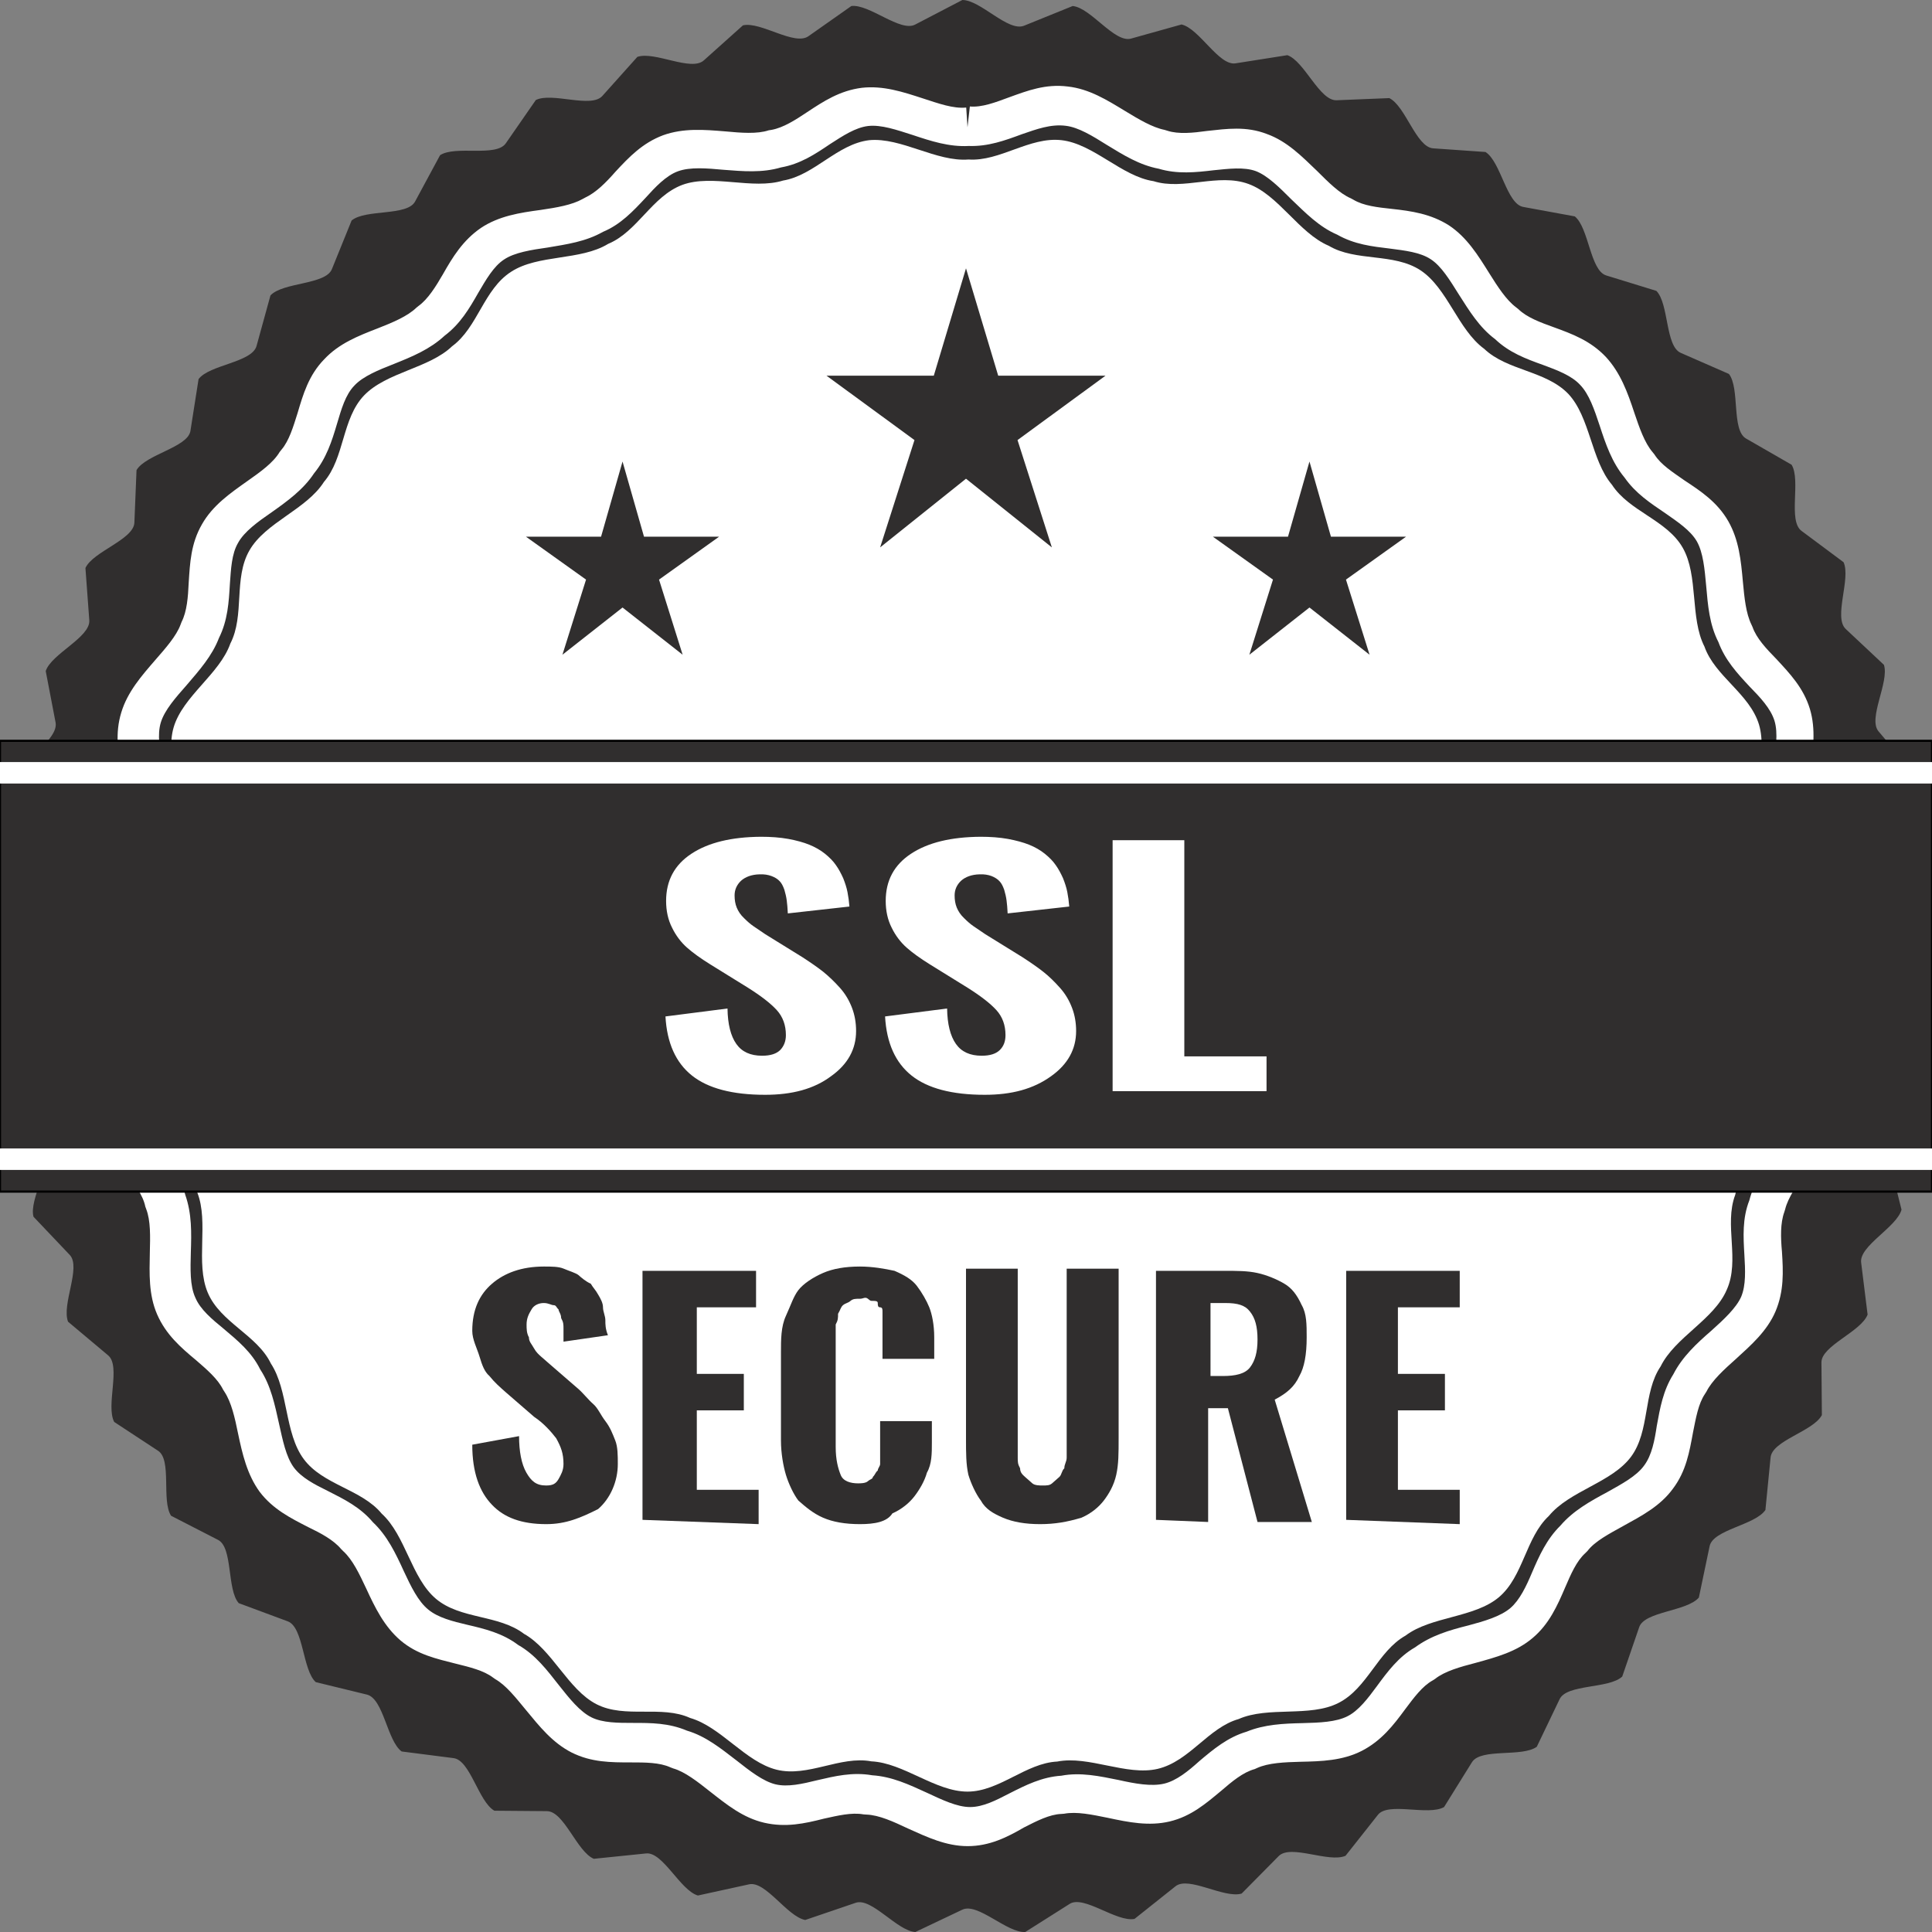 <svg height="100%" version="1.1" xmlns="http://www.w3.org/2000/svg" xmlns:xlink="http://www.w3.org/1999/xlink" x="0px" y="0px" viewBox="0 0 90 90" style="enable-background:new 0 0 90 90;" xml:space="preserve"><rect x="0" y="0" width="90" height="90" fill="#808080" stroke="none"/><path fill-rule="evenodd" clip-rule="evenodd" fill="#302e2e" d="M44.83,0c0.85,0,2.12,1.49,2.87,1.2l2.27-0.92C50.81,0.36,51.91,2,52.68,1.8l2.36-0.66	c0.83,0.19,1.74,1.94,2.52,1.81l2.41-0.38c0.8,0.28,1.5,2.14,2.3,2.1l2.45-0.1c0.76,0.38,1.25,2.28,2.04,2.34l2.44,0.17	c0.72,0.46,0.98,2.42,1.76,2.56l2.4,0.44c0.66,0.54,0.71,2.51,1.46,2.75l2.34,0.72c0.59,0.6,0.41,2.58,1.14,2.89l2.24,0.98	c0.52,0.67,0.11,2.62,0.8,3.01l2.12,1.22c0.44,0.73-0.18,2.6,0.46,3.08l1.96,1.46c0.35,0.77-0.48,2.56,0.1,3.11l1.78,1.67	c0.26,0.8-0.76,2.5-0.25,3.1l1.58,1.87c0.17,0.83-1.06,2.39-0.6,3.05l1.36,2.04c0.08,0.84-1.31,2.26-0.95,2.96l1.1,2.19	c-0.02,0.85-1.56,2.09-1.28,2.84l0.85,2.29c-0.11,0.84-1.79,1.9-1.58,2.68l0.59,2.36c-0.22,0.82-1.99,1.69-1.88,2.47l0.3,2.42	c-0.31,0.8-2.16,1.45-2.15,2.23l0.02,2.45c-0.4,0.76-2.32,1.18-2.39,1.98l-0.24,2.44c-0.48,0.71-2.44,0.91-2.6,1.69l-0.5,2.39	c-0.56,0.65-2.53,0.64-2.78,1.38l-0.79,2.3c-0.62,0.58-2.59,0.34-2.92,1.06l-1.06,2.21c-0.68,0.5-2.6,0.05-3.02,0.72l-1.3,2.09	c-0.74,0.42-2.6-0.25-3.08,0.36l-1.51,1.91c-0.79,0.34-2.54-0.55-3.11,0.01l-1.73,1.75c-0.82,0.24-2.47-0.83-3.08-0.34l-1.91,1.52	c-0.84,0.16-2.36-1.12-3.02-0.7L47.76,90c-0.85,0.05-2.21-1.38-2.93-1.04L42.64,90c-0.85-0.05-2.04-1.62-2.78-1.36l-2.35,0.8	c-0.84-0.16-1.85-1.84-2.62-1.66l-2.38,0.52c-0.82-0.24-1.63-2.04-2.41-1.96l-2.44,0.25c-0.79-0.34-1.38-2.21-2.18-2.22l-2.45-0.02	c-0.74-0.42-1.12-2.35-1.9-2.45l-2.42-0.31c-0.68-0.5-0.84-2.46-1.62-2.65l-2.38-0.58c-0.62-0.56-0.56-2.54-1.3-2.83l-2.29-0.85	c-0.56-0.64-0.26-2.6-0.97-2.95l-2.18-1.12c-0.46-0.7,0.05-2.61-0.61-3.03l-2.04-1.34c-0.4-0.76,0.32-2.59-0.28-3.1l-1.87-1.57	c-0.31-0.8,0.62-2.53,0.08-3.11l-1.69-1.78c-0.22-0.82,0.9-2.45,0.43-3.08L0.5,51.63c-0.13-0.84,1.16-2.32,0.77-3.01L0,46.49	c-0.02-0.85,1.44-2.18,1.12-2.92l-0.98-2.24c0.07-0.84,1.67-1.99,1.44-2.76l-0.73-2.33c0.17-0.83,1.88-1.79,1.74-2.58l-0.46-2.4	c0.26-0.8,2.08-1.57,2.03-2.36l-0.18-2.44c0.35-0.77,2.24-1.32,2.28-2.11l0.1-2.45c0.43-0.73,2.38-1.06,2.51-1.82l0.38-2.42	c0.5-0.67,2.48-0.77,2.7-1.54l0.65-2.36c0.59-0.62,2.56-0.49,2.86-1.22l0.92-2.27c0.66-0.54,2.6-0.19,2.96-0.89l1.16-2.15	c0.72-0.47,2.6,0.1,3.06-0.55l1.4-2.02c0.76-0.38,2.57,0.4,3.1-0.19l1.63-1.82c0.8-0.28,2.51,0.7,3.1,0.16l1.82-1.63	c0.83-0.19,2.41,0.98,3.06,0.5l1.99-1.4c0.84-0.1,2.29,1.24,2.98,0.86L44.83,0z"></path><g>	<path fill-rule="evenodd" clip-rule="evenodd" fill="#FFFFFF" d="M45.18,4.96c0.56,0.05,1.19-0.19,1.81-0.42c0.88-0.32,1.72-0.64,2.75-0.51c1,0.11,1.83,0.63,2.67,1.14		c0.64,0.39,1.28,0.77,1.84,0.88l0.13,0.04c0.52,0.17,1.2,0.1,1.85,0.01c0.92-0.1,1.82-0.23,2.78,0.14		c0.95,0.34,1.64,1.05,2.34,1.72c0.52,0.52,1.06,1.06,1.58,1.28l0.11,0.06c0.48,0.29,1.14,0.36,1.79,0.43		c0.92,0.1,1.82,0.23,2.67,0.77c0.84,0.56,1.35,1.39,1.87,2.22c0.4,0.64,0.8,1.26,1.26,1.6l0.1,0.08c0.4,0.39,1.03,0.62,1.64,0.84		c0.88,0.32,1.72,0.63,2.44,1.39c0.68,0.74,1.01,1.65,1.32,2.59c0.24,0.71,0.48,1.41,0.86,1.85l0.08,0.1		c0.3,0.48,0.86,0.83,1.4,1.21c0.76,0.5,1.53,1.01,2.04,1.9c0.5,0.88,0.59,1.83,0.68,2.82c0.07,0.75,0.14,1.47,0.4,2l0.05,0.11		c0.18,0.52,0.64,1.01,1.11,1.49c0.63,0.68,1.26,1.34,1.56,2.32c0.29,0.96,0.15,1.94,0.01,2.9c-0.1,0.75-0.21,1.47-0.07,2.04		l0.02,0.13c0.06,0.55,0.39,1.13,0.74,1.71c0.46,0.81,0.93,1.58,0.99,2.62c0.06,1.01-0.3,1.9-0.67,2.82		c-0.27,0.69-0.55,1.39-0.55,1.97v0.14c-0.07,0.55,0.13,1.19,0.32,1.83c0.26,0.88,0.52,1.77,0.36,2.77c-0.17,1-0.75,1.79-1.31,2.6		c-0.42,0.62-0.86,1.24-0.99,1.78l-0.04,0.13c-0.19,0.52-0.17,1.19-0.11,1.85c0.06,0.93,0.1,1.83-0.3,2.78		c-0.4,0.93-1.14,1.57-1.85,2.22c-0.55,0.49-1.11,1-1.37,1.52l-0.07,0.11c-0.31,0.46-0.42,1.13-0.55,1.77		c-0.17,0.92-0.32,1.82-0.94,2.64c-0.59,0.81-1.45,1.26-2.32,1.74c-0.65,0.36-1.32,0.71-1.66,1.16l-0.1,0.1		c-0.42,0.38-0.68,1-0.94,1.6c-0.36,0.84-0.74,1.7-1.51,2.35c-0.76,0.65-1.71,0.9-2.65,1.16l0,0c-0.73,0.19-1.45,0.39-1.9,0.75		l-0.11,0.07c-0.49,0.27-0.88,0.81-1.28,1.34c-0.55,0.75-1.11,1.47-2.02,1.94c-0.9,0.46-1.88,0.49-2.86,0.51		c-0.75,0.02-1.49,0.05-2.02,0.29l-0.11,0.05c-0.55,0.15-1.06,0.58-1.56,1.01l0,0c-0.71,0.59-1.4,1.19-2.4,1.43		c-0.97,0.23-1.91,0.04-2.89-0.17c-0.74-0.15-1.45-0.3-2.03-0.19l-0.13,0.01c-0.55,0.02-1.15,0.33-1.74,0.63l0,0		C46.91,85.59,46.09,86,45.08,86s-1.89-0.42-2.78-0.82c-0.68-0.32-1.35-0.63-1.94-0.65l-0.14-0.01c-0.55-0.1-1.2,0.06-1.84,0.2		c-0.9,0.23-1.78,0.42-2.78,0.19c-0.99-0.23-1.74-0.84-2.52-1.45c-0.58-0.46-1.18-0.93-1.72-1.08l-0.13-0.05		c-0.5-0.23-1.18-0.23-1.84-0.23c-0.93,0-1.84,0-2.76-0.46c-0.9-0.46-1.5-1.22-2.12-1.97c-0.48-0.58-0.93-1.16-1.44-1.45l-0.1-0.07		c-0.43-0.33-1.09-0.49-1.74-0.65c-0.9-0.23-1.79-0.42-2.57-1.08l0,0c-0.76-0.65-1.19-1.53-1.6-2.42c-0.32-0.68-0.63-1.34-1.07-1.74		l-0.1-0.1c-0.36-0.43-0.95-0.74-1.53-1.02c-0.82-0.42-1.64-0.83-2.26-1.64c-0.59-0.81-0.81-1.77-1.01-2.72		c-0.15-0.74-0.31-1.45-0.63-1.94l-0.07-0.11c-0.24-0.49-0.75-0.93-1.26-1.37c-0.71-0.59-1.4-1.19-1.81-2.13		c-0.4-0.92-0.36-1.9-0.34-2.88c0.02-0.75,0.04-1.49-0.17-2.03l-0.04-0.11c-0.11-0.55-0.52-1.07-0.93-1.62l0,0		c-0.55-0.75-1.11-1.47-1.28-2.48c-0.17-1,0.08-1.94,0.33-2.88c0.19-0.73,0.38-1.45,0.31-2.03L5.2,47.07		c0.01-0.55-0.26-1.16-0.52-1.78l0,0c-0.36-0.84-0.74-1.7-0.68-2.71c0.06-1.01,0.52-1.87,0.99-2.73c0.36-0.67,0.71-1.32,0.76-1.89		l0.02-0.13c0.14-0.55,0.02-1.2-0.1-1.85c-0.17-0.92-0.32-1.81-0.02-2.79c0.29-0.96,0.94-1.7,1.58-2.44		c0.49-0.56,0.99-1.13,1.18-1.65l0.05-0.13c0.25-0.49,0.3-1.16,0.33-1.82c0.06-0.93,0.1-1.83,0.62-2.73c0.5-0.88,1.31-1.44,2.1-2		c0.61-0.43,1.22-0.86,1.52-1.37l0.08-0.1c0.36-0.42,0.55-1.07,0.75-1.7c0.26-0.88,0.52-1.77,1.24-2.51		c0.69-0.74,1.58-1.09,2.51-1.45c0.69-0.27,1.38-0.56,1.79-0.96l0.1-0.08c0.44-0.32,0.8-0.9,1.13-1.47		c0.46-0.81,0.93-1.58,1.77-2.16c0.84-0.56,1.81-0.71,2.78-0.84c0.75-0.11,1.46-0.23,1.96-0.51l0.11-0.06		C27.77,8.97,28.23,8.5,28.67,8c0.63-0.68,1.26-1.34,2.22-1.7c0.95-0.34,1.91-0.26,2.89-0.18c0.75,0.07,1.49,0.13,2.03-0.05		l0.13-0.02c0.55-0.1,1.11-0.46,1.65-0.82c0.77-0.51,1.53-1.01,2.56-1.14c1-0.11,1.91,0.19,2.86,0.5c0.71,0.23,1.4,0.48,2,0.42		l0.06,0.92L45.18,4.96L45.18,4.96z M47.61,6.25L47.61,6.25c-0.81,0.3-1.58,0.58-2.48,0.55c-0.92,0.05-1.77-0.23-2.61-0.51		c-0.75-0.24-1.47-0.49-2.08-0.42c-0.59,0.07-1.18,0.46-1.77,0.84c-0.71,0.48-1.39,0.93-2.29,1.09c-0.88,0.26-1.77,0.18-2.67,0.11		c-0.77-0.07-1.56-0.14-2.13,0.07c-0.55,0.2-1.05,0.73-1.51,1.24c-0.58,0.62-1.16,1.24-1.98,1.58c-0.81,0.46-1.69,0.58-2.57,0.73		c-0.77,0.11-1.55,0.23-2.04,0.56c-0.49,0.32-0.84,0.94-1.2,1.55c-0.42,0.74-0.84,1.45-1.57,2c-0.68,0.63-1.5,0.97-2.35,1.31		c-0.74,0.29-1.45,0.58-1.85,1.01c-0.42,0.43-0.61,1.11-0.81,1.78c-0.24,0.81-0.49,1.6-1.07,2.31c-0.5,0.76-1.25,1.3-1.97,1.81		c-0.64,0.44-1.28,0.9-1.57,1.43c-0.3,0.51-0.33,1.22-0.38,1.9c-0.05,0.86-0.1,1.71-0.51,2.53c-0.32,0.84-0.92,1.51-1.5,2.19		c-0.51,0.58-1.03,1.16-1.21,1.75c-0.17,0.57-0.05,1.26,0.08,1.96c0.15,0.83,0.3,1.66,0.08,2.56c-0.11,0.9-0.55,1.7-0.96,2.48		c-0.36,0.68-0.75,1.39-0.77,1.97c-0.04,0.59,0.24,1.25,0.52,1.89l0,0c0.33,0.77,0.68,1.55,0.68,2.46c0.1,0.92-0.13,1.77-0.36,2.65		c-0.21,0.75-0.4,1.51-0.3,2.1c0.1,0.58,0.52,1.15,0.95,1.71l0,0c0.5,0.68,1.01,1.34,1.22,2.22c0.31,0.88,0.29,1.77,0.26,2.67		c-0.02,0.77-0.05,1.56,0.21,2.12c0.23,0.55,0.77,1,1.32,1.45c0.65,0.55,1.3,1.08,1.7,1.89c0.5,0.76,0.68,1.64,0.88,2.54		c0.17,0.76,0.32,1.52,0.68,2.02c0.36,0.49,0.99,0.81,1.6,1.11c0.75,0.38,1.5,0.75,2.09,1.45c0.67,0.63,1.06,1.45,1.44,2.28		c0.33,0.71,0.67,1.41,1.14,1.79l0,0c0.46,0.38,1.14,0.55,1.82,0.71c0.82,0.19,1.64,0.39,2.37,0.94c0.81,0.46,1.35,1.18,1.9,1.88		c0.49,0.62,0.97,1.22,1.51,1.49c0.52,0.26,1.24,0.26,1.94,0.26c0.84,0,1.66,0,2.51,0.36c0.88,0.26,1.58,0.83,2.31,1.39		c0.62,0.49,1.24,0.97,1.81,1.11s1.26-0.02,1.95-0.19c0.82-0.19,1.64-0.39,2.56-0.23c0.92,0.06,1.71,0.43,2.54,0.81		c0.71,0.33,1.41,0.67,2.02,0.67c0.61,0,1.22-0.32,1.84-0.64l0,0c0.75-0.38,1.5-0.76,2.41-0.82c0.9-0.17,1.78,0.02,2.67,0.2		c0.76,0.17,1.52,0.31,2.12,0.17c0.58-0.14,1.13-0.59,1.64-1.05l0,0c0.65-0.55,1.32-1.11,2.2-1.37c0.83-0.34,1.71-0.38,2.61-0.4		c0.8-0.02,1.56-0.05,2.09-0.32c0.52-0.26,0.95-0.83,1.37-1.4c0.5-0.68,1.01-1.37,1.78-1.81c0.75-0.55,1.6-0.8,2.48-1.02l0,0		c0.75-0.2,1.5-0.42,1.96-0.81c0.44-0.38,0.74-1.02,1.01-1.66c0.33-0.77,0.68-1.55,1.32-2.18c0.59-0.69,1.38-1.13,2.18-1.56		c0.68-0.38,1.37-0.75,1.72-1.24c0.36-0.48,0.49-1.18,0.59-1.85c0.15-0.82,0.29-1.64,0.77-2.4c0.42-0.82,1.09-1.44,1.77-2.03		c0.58-0.52,1.16-1.06,1.39-1.58c0.23-0.55,0.19-1.25,0.15-1.95c-0.05-0.84-0.1-1.7,0.23-2.54c0.23-0.89,0.74-1.63,1.25-2.37		c0.44-0.64,0.89-1.3,1-1.88c0.1-0.58-0.1-1.26-0.31-1.94c-0.24-0.81-0.49-1.62-0.38-2.53c0-0.92,0.33-1.75,0.67-2.59		c0.29-0.74,0.57-1.45,0.55-2.06c-0.04-0.58-0.39-1.2-0.75-1.81c-0.42-0.74-0.84-1.45-0.96-2.37c-0.21-0.89-0.08-1.78,0.05-2.67		c0.11-0.77,0.23-1.55,0.05-2.13C82.48,33,82,32.49,81.51,31.99c-0.58-0.62-1.15-1.24-1.46-2.08c-0.42-0.82-0.49-1.71-0.57-2.62		c-0.07-0.77-0.14-1.56-0.44-2.08c-0.3-0.51-0.89-0.9-1.46-1.3c-0.71-0.48-1.39-0.93-1.9-1.66c-0.59-0.71-0.88-1.56-1.16-2.42		c-0.25-0.75-0.49-1.47-0.92-1.91c-0.4-0.43-1.07-0.68-1.72-0.92c-0.81-0.29-1.58-0.58-2.23-1.2c-0.74-0.55-1.21-1.33-1.69-2.08		c-0.42-0.67-0.82-1.33-1.32-1.65c-0.49-0.32-1.2-0.4-1.89-0.49c-0.83-0.1-1.65-0.19-2.46-0.65c-0.84-0.36-1.47-1.01-2.13-1.64		c-0.55-0.55-1.11-1.11-1.66-1.32c-0.55-0.2-1.26-0.11-1.96-0.04c-0.84,0.1-1.69,0.19-2.56-0.07c-0.9-0.17-1.65-0.64-2.42-1.11		c-0.67-0.42-1.32-0.82-1.91-0.89C48.95,5.77,48.28,6.02,47.61,6.25z"></path>	<path fill-rule="evenodd" clip-rule="evenodd" fill="#FFFFFF" d="M45.12,7.43c1.46,0.1,2.84-1.07,4.33-0.9c1.49,0.17,2.81,1.69,4.29,1.91c1.39,0.44,3.01-0.39,4.42,0.13		c1.4,0.51,2.35,2.29,3.74,2.88c1.26,0.75,3.02,0.32,4.27,1.14c1.26,0.83,1.75,2.77,2.97,3.66c1.07,1.02,2.86,1.01,3.91,2.09		c1.03,1.09,1.07,3.1,2.04,4.24c0.81,1.25,2.56,1.64,3.3,2.94s0.33,3.27,1.01,4.6c0.49,1.39,2.1,2.19,2.54,3.63		c0.43,1.45-0.43,3.26-0.07,4.7c0.15,1.46,1.55,2.62,1.64,4.11c0.08,1.5-1.18,3.07-1.15,4.56c-0.19,1.45,0.92,2.9,0.65,4.37		s-1.84,2.71-2.18,4.18c-0.52,1.39,0.23,3.03-0.39,4.41c-0.59,1.39-2.41,2.21-3.08,3.57c-0.83,1.22-0.49,3.01-1.38,4.21		c-0.9,1.21-2.86,1.58-3.83,2.76c-1.08,1.01-1.18,2.81-2.32,3.78c-1.15,0.97-3.16,0.89-4.35,1.79c-1.3,0.73-1.78,2.46-3.13,3.14		c-1.33,0.68-3.27,0.14-4.65,0.75c-1.41,0.4-2.29,1.97-3.77,2.32c-1.45,0.34-3.21-0.63-4.68-0.34c-1.46,0.07-2.7,1.4-4.18,1.4		c-1.5,0-2.98-1.34-4.48-1.41c-1.45-0.27-2.95,0.75-4.41,0.39c-1.45-0.36-2.6-2-4.03-2.41c-1.33-0.61-3.03,0.04-4.36-0.64		c-1.33-0.68-2.06-2.54-3.38-3.28c-1.18-0.9-2.96-0.67-4.1-1.63c-1.15-0.97-1.41-2.95-2.53-3.97c-0.94-1.14-2.73-1.33-3.63-2.54		c-0.9-1.21-0.71-3.2-1.53-4.45c-0.64-1.33-2.35-1.91-2.94-3.3c-0.59-1.39,0.06-3.28-0.49-4.67c-0.32-1.45-1.84-2.41-2.09-3.9		c-0.26-1.47,0.81-3.19,0.62-4.67c0.02-1.47-1.25-2.78-1.15-4.28c0.1-1.5,1.51-2.9,1.66-4.4c0.36-1.44-0.56-2.98-0.14-4.42		c0.43-1.45,2.14-2.48,2.64-3.9c0.68-1.32,0.14-3.04,0.89-4.34c0.75-1.31,2.65-1.9,3.47-3.19c0.97-1.13,0.83-2.94,1.87-4.03		c1.05-1.09,3.03-1.26,4.1-2.29c1.2-0.88,1.47-2.65,2.75-3.47c1.26-0.82,3.23-0.51,4.52-1.3c1.37-0.57,2.04-2.22,3.46-2.75		c1.4-0.51,3.27,0.24,4.69-0.2c1.45-0.24,2.52-1.7,4.01-1.88C41.98,6.39,43.62,7.55,45.12,7.43z"></path></g><rect y="34.51" fill="#302e2e" stroke="#000000" stroke-width="0.1" stroke-miterlimit="10" width="90" height="21"></rect><rect y="35.5" fill="#ffffff" width="90" height="1"></rect><rect y="53.5" fill="#ffffff" width="90" height="1"></rect><g>	<path fill="#302e2e" d="M25.45,71c-1.15,0-1.96-0.3-2.53-0.9C22.34,69.5,22,68.6,22,67.3l2.18-0.4c0,0.7,0.11,1.3,0.34,1.7		c0.23,0.4,0.46,0.6,0.92,0.6c0.34,0,0.46-0.1,0.58-0.3c0.11-0.2,0.23-0.4,0.23-0.7c0-0.5-0.12-0.8-0.34-1.2		c-0.23-0.3-0.58-0.7-1.03-1l-1.27-1.1c-0.34-0.3-0.57-0.5-0.81-0.8c-0.23-0.2-0.34-0.5-0.46-0.9S22,62.4,22,62		c0-1,0.34-1.7,0.92-2.2c0.58-0.5,1.38-0.8,2.42-0.8c0.34,0,0.69,0,0.92,0.1c0.23,0.1,0.57,0.2,0.69,0.3c0.11,0.1,0.34,0.3,0.57,0.4		c0.12,0.2,0.23,0.3,0.34,0.5c0.12,0.2,0.23,0.4,0.23,0.6s0.11,0.4,0.11,0.6c0,0.2,0,0.4,0.12,0.7l-2.07,0.3c0-0.2,0-0.4,0-0.6		c0-0.2,0-0.3-0.11-0.5c0-0.2-0.12-0.3-0.12-0.4c-0.11-0.1-0.11-0.2-0.23-0.2c-0.11,0-0.23-0.1-0.46-0.1s-0.46,0.1-0.57,0.3		c-0.12,0.2-0.23,0.4-0.23,0.7c0,0.2,0,0.4,0.11,0.6c0,0.2,0.12,0.3,0.23,0.5s0.23,0.3,0.34,0.4s0.23,0.2,0.46,0.4l1.27,1.1		c0.23,0.2,0.46,0.5,0.69,0.7c0.23,0.2,0.34,0.5,0.57,0.8c0.23,0.3,0.34,0.6,0.46,0.9c0.12,0.3,0.12,0.7,0.12,1.1		c0,0.8-0.34,1.6-0.92,2.1C27.06,70.7,26.37,71,25.45,71z"></path>	<path fill="#302e2e" d="M29.93,70.8V59.2h5.29v1.7h-2.76V64h2.19v1.7h-2.19v3.7h2.88V71L29.93,70.8L29.93,70.8L29.93,70.8z"></path>	<path fill="#302e2e" d="M40.06,71c-0.69,0-1.26-0.1-1.72-0.3c-0.46-0.2-0.81-0.5-1.15-0.8c-0.23-0.3-0.46-0.8-0.58-1.2s-0.23-1-0.23-1.6V63		c0-0.6,0-1.2,0.23-1.7c0.23-0.5,0.35-0.9,0.58-1.2c0.23-0.3,0.69-0.6,1.15-0.8c0.46-0.2,1.03-0.3,1.72-0.3		c0.58,0,1.15,0.1,1.61,0.2c0.46,0.2,0.81,0.4,1.04,0.7s0.46,0.7,0.58,1s0.23,0.8,0.23,1.4v1h-2.41v-1.1c0-0.1,0-0.2,0-0.3		s0-0.1,0-0.3c0-0.1,0-0.2,0-0.3c0,0,0-0.1,0-0.2c0-0.1,0-0.2-0.11-0.2s-0.11-0.1-0.11-0.2c0-0.1-0.12-0.1-0.23-0.1		c-0.11,0-0.11,0-0.23-0.1s-0.23,0-0.35,0c-0.23,0-0.34,0-0.46,0.1c-0.11,0.1-0.23,0.1-0.35,0.2c-0.11,0.1-0.11,0.2-0.23,0.4		c0,0.2,0,0.3-0.11,0.5c0,0.1,0,0.3,0,0.5v5.2c0,0.6,0.11,1,0.23,1.3c0.11,0.3,0.46,0.4,0.81,0.4c0.11,0,0.35,0,0.46-0.1		s0.23-0.1,0.23-0.2c0.11-0.1,0.11-0.2,0.23-0.3c0-0.1,0.11-0.2,0.11-0.3s0-0.3,0-0.4s0-0.3,0-0.4v-1.2h2.41v1c0,0.5,0,1-0.23,1.4		c-0.11,0.4-0.35,0.8-0.58,1.1s-0.58,0.6-1.03,0.8C41.32,70.9,40.74,71,40.06,71z"></path>	<path fill="#302e2e" d="M48.45,71c-0.69,0-1.26-0.1-1.73-0.3c-0.46-0.2-0.81-0.4-1.03-0.8c-0.23-0.3-0.46-0.8-0.58-1.2C45,68.2,45,67.7,45,67v-7.9		h2.41v8.2c0,0.2,0,0.4,0,0.6s0,0.3,0.11,0.5c0,0.2,0.12,0.3,0.23,0.4c0.11,0.1,0.23,0.2,0.34,0.3s0.35,0.1,0.46,0.1		c0.23,0,0.34,0,0.46-0.1c0.11-0.1,0.23-0.2,0.34-0.3c0.11-0.1,0.11-0.3,0.23-0.4c0-0.2,0.11-0.3,0.11-0.5c0-0.1,0-0.3,0-0.6v-8.2		h2.42V67c0,0.7,0,1.2-0.11,1.7s-0.35,0.9-0.58,1.2s-0.58,0.6-1.04,0.8C49.71,70.9,49.14,71,48.45,71z"></path>	<path fill="#302e2e" d="M53.85,70.8V59.2h3.11c0.69,0,1.15,0,1.61,0.1s0.92,0.3,1.26,0.5c0.34,0.2,0.58,0.5,0.81,1c0.23,0.4,0.23,0.9,0.23,1.5		c0,0.8-0.11,1.4-0.34,1.8c-0.23,0.5-0.58,0.8-1.15,1.1l1.73,5.7h-2.53l-1.38-5.3h-0.92v5.3L53.85,70.8		C53.85,70.9,53.85,70.8,53.85,70.8z M56.39,64.1h0.58c0.58,0,1.03-0.1,1.26-0.4c0.23-0.3,0.35-0.7,0.35-1.3s-0.11-1-0.35-1.3		c-0.23-0.3-0.57-0.4-1.15-0.4h-0.69C56.39,60.8,56.39,64.1,56.39,64.1z"></path>	<path fill="#302e2e" d="M62.71,70.8V59.2H68v1.7h-2.88V64h2.19v1.7h-2.19v3.7H68V71L62.71,70.8L62.71,70.8z"></path></g><polygon fill="#302e2e" points="45,12.5 46.5,17.5 51.5,17.5 47.4,20.5 49,25.5 45,22.3 41,25.5 42.6,20.5 38.5,17.5 43.5,17.5 "></polygon><polygon fill="#302e2e" points="61,21.5 62,25 65.5,25 62.7,27 63.8,30.5 61,28.3 58.2,30.5 59.3,27 56.5,25 60,25 "></polygon><polygon fill="#302e2e" points="29,21.5 30,25 33.5,25 30.7,27 31.8,30.5 29,28.3 26.2,30.5 27.3,27 24.5,25 28,25 "></polygon><g>	<path fill="#ffffff" d="M35.64,51c-1.52,0-2.66-0.3-3.41-0.9c-0.75-0.6-1.16-1.51-1.23-2.75l2.89-0.37c0.01,0.73,0.15,1.28,0.41,1.65		s0.66,0.55,1.2,0.55c0.39,0,0.67-0.09,0.85-0.27c0.17-0.18,0.26-0.41,0.26-0.69c0-0.46-0.14-0.85-0.42-1.16		c-0.28-0.31-0.73-0.66-1.35-1.05l-1.76-1.09c-0.45-0.28-0.81-0.54-1.08-0.78c-0.27-0.24-0.51-0.55-0.69-0.92		c-0.19-0.37-0.28-0.79-0.28-1.25c0-0.95,0.39-1.68,1.18-2.2c0.79-0.52,1.86-0.78,3.24-0.79c0.46,0,0.88,0.03,1.27,0.1		c0.38,0.07,0.71,0.16,0.98,0.27c0.27,0.11,0.52,0.25,0.73,0.42c0.21,0.17,0.38,0.34,0.51,0.53c0.13,0.18,0.24,0.39,0.34,0.61		c0.09,0.23,0.16,0.44,0.2,0.65c0.04,0.2,0.07,0.43,0.09,0.67l-2.87,0.32c-0.01-0.24-0.03-0.44-0.05-0.6		c-0.02-0.16-0.06-0.33-0.11-0.5c-0.06-0.17-0.13-0.31-0.22-0.4c-0.09-0.1-0.22-0.18-0.38-0.24s-0.35-0.09-0.56-0.08		c-0.37,0.01-0.66,0.12-0.86,0.3c-0.2,0.19-0.3,0.42-0.3,0.68c0,0.21,0.03,0.4,0.1,0.57s0.18,0.34,0.34,0.49		c0.16,0.16,0.3,0.28,0.43,0.37c0.13,0.09,0.32,0.22,0.56,0.38l1.73,1.07c0.37,0.24,0.69,0.46,0.97,0.68		c0.27,0.22,0.53,0.47,0.78,0.75s0.43,0.59,0.56,0.93c0.13,0.34,0.19,0.7,0.19,1.08c0,0.85-0.39,1.55-1.16,2.1		C37.92,50.73,36.9,51,35.64,51z"></path>	<path fill="#ffffff" d="M45.87,51c-1.52,0-2.66-0.3-3.41-0.9c-0.75-0.6-1.16-1.51-1.23-2.75l2.89-0.37c0.01,0.73,0.15,1.28,0.41,1.65		s0.66,0.55,1.2,0.55c0.39,0,0.67-0.09,0.85-0.27s0.26-0.41,0.26-0.69c0-0.46-0.14-0.85-0.42-1.16c-0.28-0.31-0.73-0.66-1.35-1.05		l-1.76-1.09c-0.45-0.28-0.81-0.54-1.08-0.78c-0.27-0.24-0.51-0.55-0.69-0.92c-0.19-0.37-0.28-0.79-0.28-1.25		c0-0.95,0.39-1.68,1.18-2.2c0.79-0.52,1.86-0.78,3.24-0.79c0.46,0,0.88,0.03,1.27,0.1c0.38,0.07,0.71,0.16,0.99,0.27		c0.27,0.11,0.52,0.25,0.73,0.42c0.21,0.17,0.38,0.34,0.51,0.53c0.13,0.18,0.24,0.39,0.34,0.61c0.09,0.23,0.16,0.44,0.2,0.65		c0.04,0.2,0.07,0.43,0.09,0.67l-2.87,0.32c-0.01-0.24-0.03-0.44-0.05-0.6c-0.02-0.16-0.06-0.33-0.11-0.5		c-0.06-0.17-0.13-0.31-0.22-0.4c-0.09-0.1-0.22-0.18-0.37-0.24c-0.16-0.06-0.35-0.09-0.56-0.08c-0.37,0.01-0.66,0.12-0.86,0.3		c-0.2,0.19-0.3,0.42-0.3,0.68c0,0.21,0.03,0.4,0.1,0.57s0.18,0.34,0.34,0.49c0.16,0.16,0.3,0.28,0.43,0.37		c0.13,0.09,0.32,0.22,0.56,0.38l1.73,1.07c0.37,0.24,0.69,0.46,0.97,0.68s0.53,0.47,0.78,0.75s0.43,0.59,0.56,0.93		s0.19,0.7,0.19,1.08c0,0.85-0.39,1.55-1.16,2.1C48.14,50.73,47.13,51,45.87,51z"></path>	<path fill="#ffffff" d="M51.83,50.84v-11.7h3.34v10.07H59v1.62H51.83z"></path></g></svg>